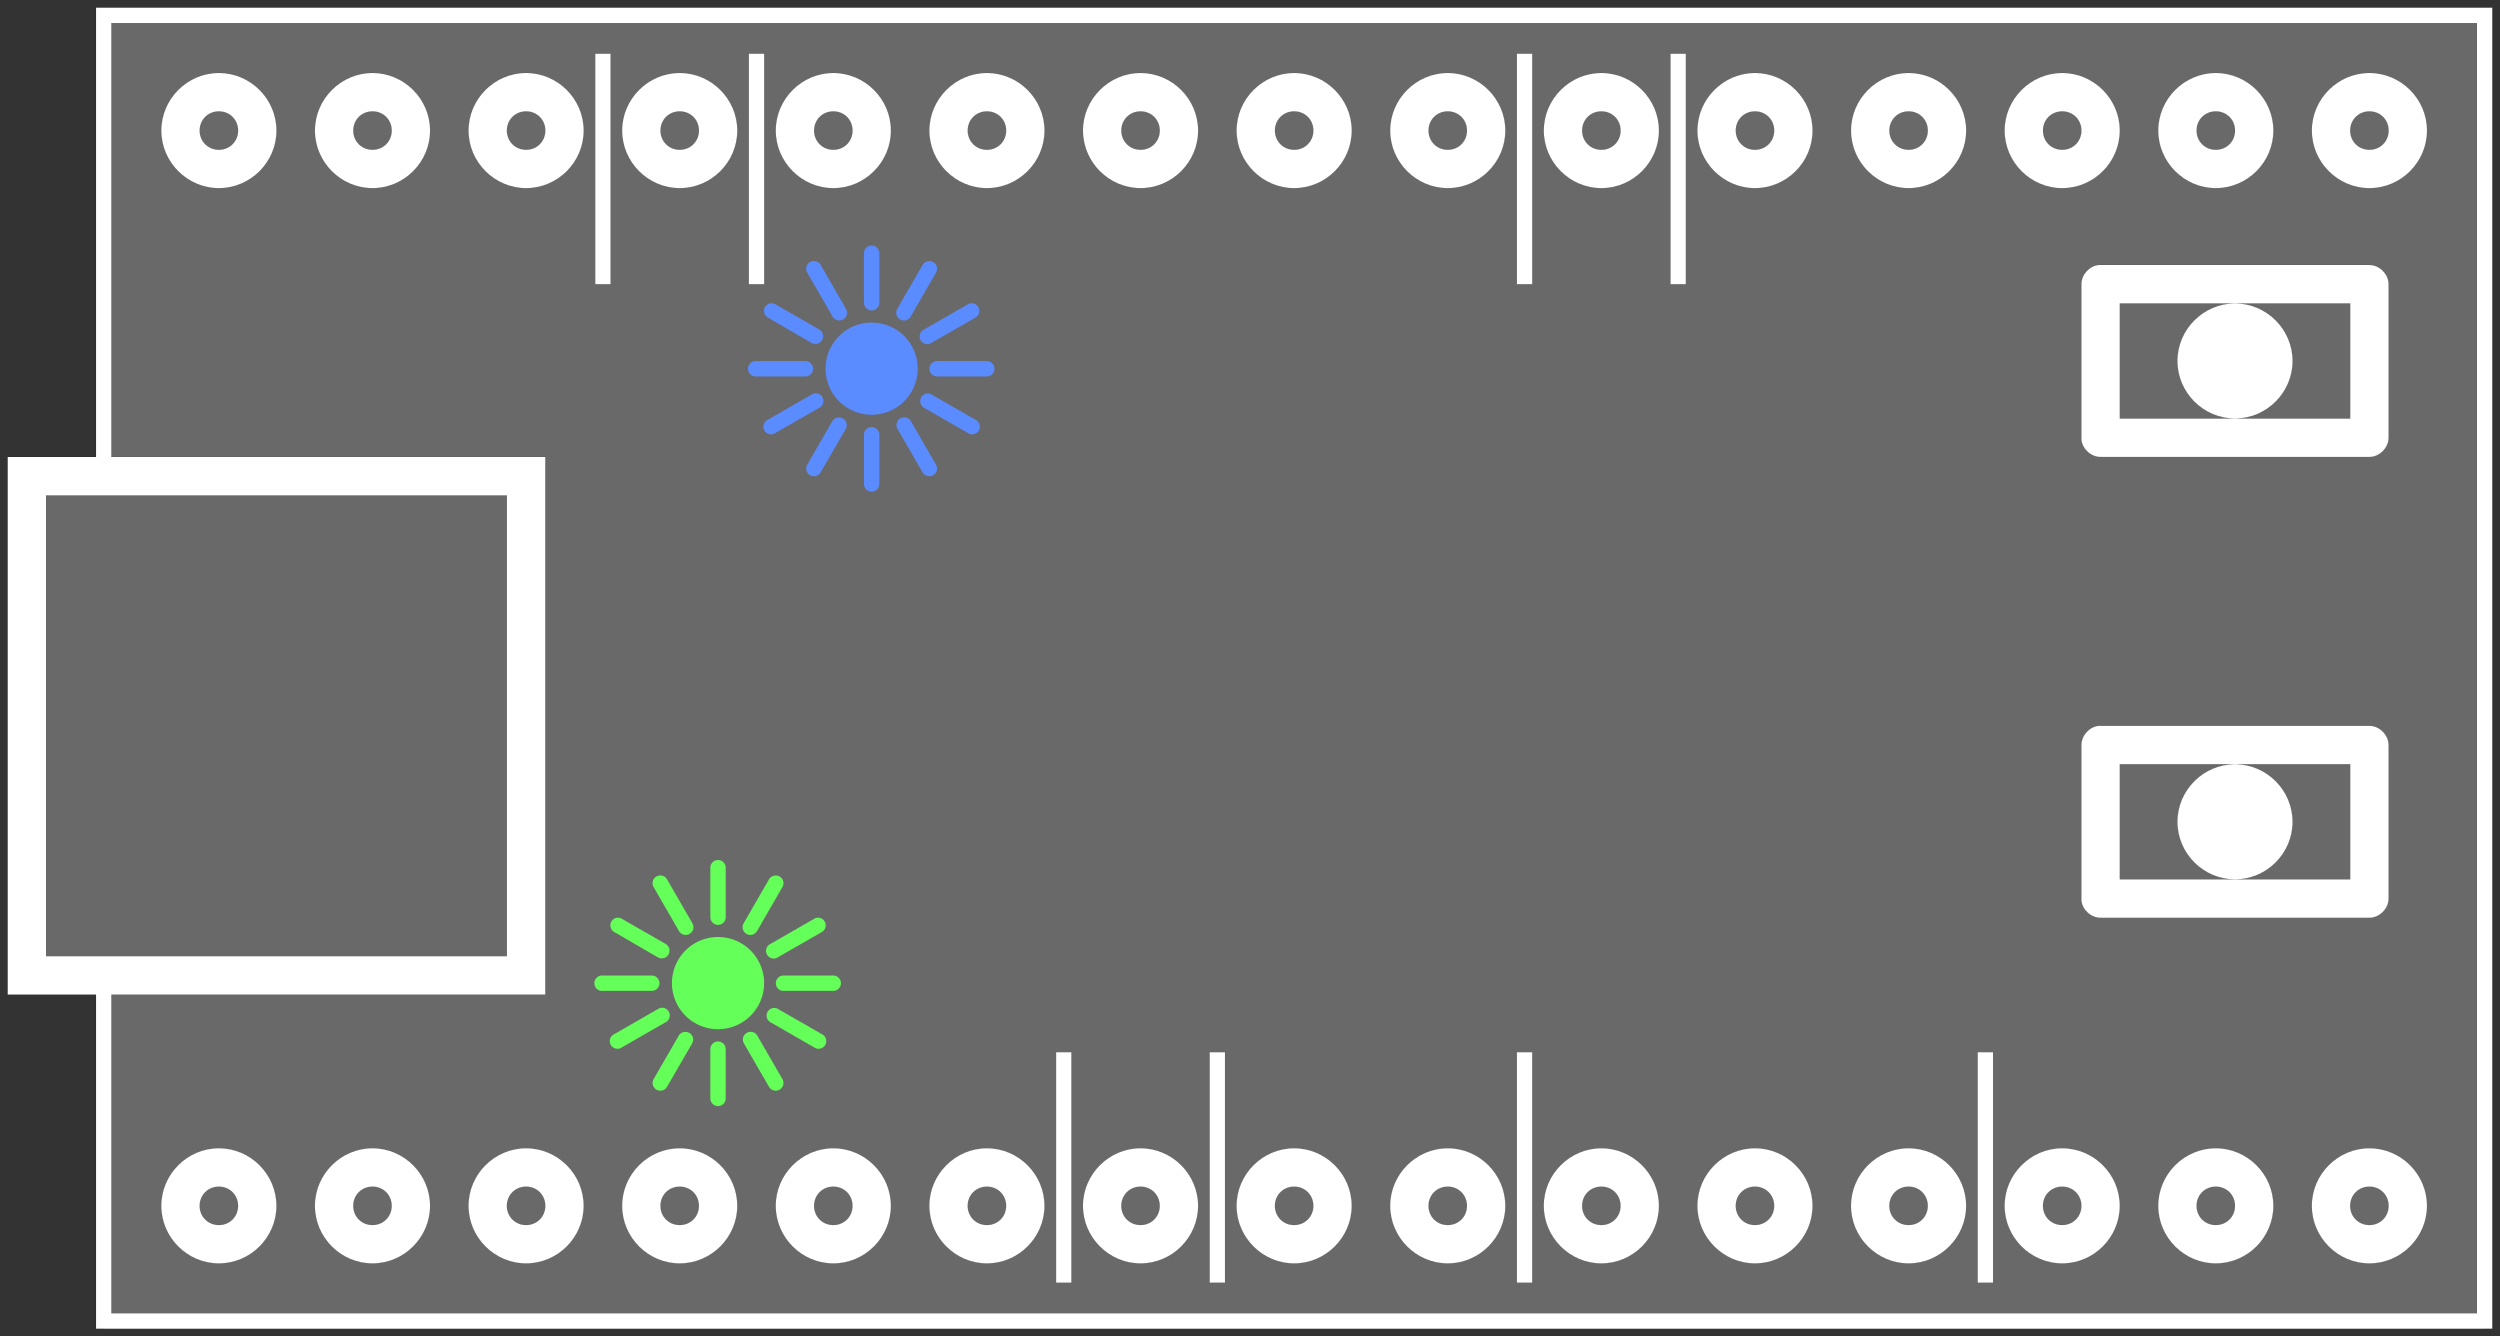 <?xml version="1.0" encoding="UTF-8" standalone="no"?>
<!-- Created with Inkscape (http://www.inkscape.org/) -->

<svg
   xmlns:dc="http://purl.org/dc/elements/1.1/"
   xmlns:cc="http://creativecommons.org/ns#"
   xmlns:rdf="http://www.w3.org/1999/02/22-rdf-syntax-ns#"
   xmlns:svg="http://www.w3.org/2000/svg"
   xmlns="http://www.w3.org/2000/svg"
   xmlns:sodipodi="http://sodipodi.sourceforge.net/DTD/sodipodi-0.dtd"
   xmlns:inkscape="http://www.inkscape.org/namespaces/inkscape"
   width="325.5"
   height="174"
   id="svg16502"
   version="1.1"
   inkscape:version="0.48.5 r10040"
   sodipodi:docname="tinymega.svg">
  <rect width="100%" height="100%" fill="#333333" stroke="none"/>
  <defs
     id="defs16504" />
  <sodipodi:namedview
     id="base"
     pagecolor="#000000"
     bordercolor="#666666"
     borderopacity="1.0"
     inkscape:pageopacity="0"
     inkscape:pageshadow="2"
     inkscape:zoom="1.979899"
     inkscape:cx="104.13289"
     inkscape:cy="89.229665"
     inkscape:document-units="px"
     inkscape:current-layer="layer1"
     showgrid="false"
     fit-margin-top="1"
     fit-margin-left="1"
     fit-margin-right="1"
     fit-margin-bottom="1"
     inkscape:window-width="1366"
     inkscape:window-height="702"
     inkscape:window-x="0"
     inkscape:window-y="27"
     inkscape:window-maximized="1" />
  <g
     inkscape:label="Layer 1"
     inkscape:groupmode="layer"
     id="layer1"
     transform="translate(-212.263,-445.362)">
    <path
       style="fill:#ffffff;fill-opacity:0.267;stroke:none"
       d="m 12.625,0.781 0,60.594 -10.594,0 0,64.656 10.594,0 0,45.969 309.625,0 0,-171.219 -309.625,0 z"
       id="rect16947"
       inkscape:connector-curvature="0"
       transform="translate(213.263,446.362)" />
    <path
       style="font-size:medium;font-style:normal;font-variant:normal;font-weight:normal;font-stretch:normal;text-indent:0;text-align:start;text-decoration:none;line-height:normal;letter-spacing:normal;word-spacing:normal;text-transform:none;direction:ltr;block-progression:tb;writing-mode:lr-tb;text-anchor:start;baseline-shift:baseline;color:#000000;fill:#ffffff;fill-opacity:1;fill-rule:nonzero;stroke:#000000;stroke-width:0.01;stroke-miterlimit:4;stroke-opacity:1;stroke-dasharray:none;marker:none;visibility:visible;display:inline;overflow:visible;enable-background:accumulate;font-family:Sans;-inkscape-font-specification:Sans"
       d="m 11.5,0 0,1 0,57.5 -9,0 -2.5,0 0,2.5 0,65 0,2.5 2.5,0 9,0 0,42.5 0,1 1,0 310,0 1,0 0,-1 0,-170 0,-1 -1,0 -310,0 z m 2,2 308,0 0,168 -308,0 0,-41.5 54,0 2.5,0 0,-2.5 0,-65 0,-2.5 -2.5,0 -54,0 z m 63,4 0,30 2,0 0,-30 z m 20,0 0,30 2,0 0,-30 z m 100,0 0,30 2,0 0,-30 z m 20,0 0,30 2,0 0,-30 z m -189,2.5 c -4.113,0 -7.5,3.387 -7.5,7.5 0,4.113 3.387,7.5 7.5,7.5 4.113,0 7.5,-3.387 7.5,-7.5 0,-4.113 -3.387,-7.5 -7.5,-7.5 z m 20,0 c -4.113,0 -7.5,3.387 -7.5,7.5 0,4.113 3.387,7.5 7.5,7.5 4.113,0 7.5,-3.387 7.5,-7.5 0,-4.113 -3.387,-7.5 -7.5,-7.5 z m 20,0 c -4.113,0 -7.5,3.387 -7.5,7.5 0,4.113 3.387,7.5 7.5,7.5 4.113,0 7.5,-3.387 7.5,-7.5 0,-4.113 -3.387,-7.5 -7.5,-7.5 z m 20,0 c -4.113,0 -7.5,3.387 -7.5,7.5 0,4.113 3.387,7.5 7.5,7.5 4.113,0 7.5,-3.387 7.5,-7.5 0,-4.113 -3.387,-7.5 -7.5,-7.5 z m 20,0 c -4.113,0 -7.5,3.387 -7.5,7.5 0,4.113 3.387,7.5 7.5,7.5 4.113,0 7.5,-3.387 7.5,-7.5 0,-4.113 -3.387,-7.5 -7.5,-7.5 z m 20,0 c -4.113,0 -7.5,3.387 -7.5,7.5 0,4.113 3.387,7.5 7.5,7.5 4.113,0 7.5,-3.387 7.5,-7.5 0,-4.113 -3.387,-7.5 -7.5,-7.5 z m 20,0 c -4.113,0 -7.5,3.387 -7.5,7.5 0,4.113 3.387,7.5 7.5,7.5 4.113,0 7.5,-3.387 7.5,-7.5 0,-4.113 -3.387,-7.5 -7.5,-7.5 z m 20,0 c -4.113,0 -7.5,3.387 -7.5,7.5 0,4.113 3.387,7.5 7.5,7.5 4.113,0 7.5,-3.387 7.5,-7.5 0,-4.113 -3.387,-7.5 -7.5,-7.5 z m 20,0 c -4.113,0 -7.5,3.387 -7.5,7.5 0,4.113 3.387,7.5 7.5,7.5 4.113,0 7.5,-3.387 7.5,-7.5 0,-4.113 -3.387,-7.5 -7.5,-7.5 z m 20,0 c -4.113,0 -7.5,3.387 -7.5,7.5 0,4.113 3.387,7.5 7.5,7.5 4.113,0 7.5,-3.387 7.5,-7.5 0,-4.113 -3.387,-7.5 -7.5,-7.5 z m 20,0 c -4.113,0 -7.5,3.387 -7.5,7.5 0,4.113 3.387,7.5 7.5,7.5 4.113,0 7.5,-3.387 7.5,-7.5 0,-4.113 -3.387,-7.5 -7.5,-7.5 z m 20,0 c -4.113,0 -7.5,3.387 -7.5,7.5 0,4.113 3.387,7.5 7.5,7.5 4.113,0 7.5,-3.387 7.5,-7.5 0,-4.113 -3.387,-7.5 -7.5,-7.5 z m 20,0 c -4.113,0 -7.5,3.387 -7.5,7.5 0,4.113 3.387,7.5 7.5,7.5 4.113,0 7.5,-3.387 7.5,-7.5 0,-4.113 -3.387,-7.5 -7.5,-7.5 z m 20,0 c -4.113,0 -7.5,3.387 -7.5,7.5 0,4.113 3.387,7.5 7.5,7.5 4.113,0 7.5,-3.387 7.5,-7.5 0,-4.113 -3.387,-7.5 -7.5,-7.5 z m 20,0 c -4.113,0 -7.5,3.387 -7.5,7.5 0,4.113 3.387,7.5 7.5,7.5 4.113,0 7.5,-3.387 7.5,-7.5 0,-4.113 -3.387,-7.5 -7.5,-7.5 z m -280,5 c 1.41,0 2.5,1.09 2.5,2.5 0,1.41 -1.09,2.5 -2.5,2.5 -1.41,0 -2.5,-1.09 -2.5,-2.5 0,-1.41 1.09,-2.5 2.5,-2.5 z m 20,0 c 1.41,0 2.5,1.09 2.5,2.5 0,1.41 -1.09,2.5 -2.5,2.5 -1.41,0 -2.5,-1.09 -2.5,-2.5 0,-1.41 1.09,-2.5 2.5,-2.5 z m 20,0 c 1.41,0 2.5,1.09 2.5,2.5 0,1.41 -1.09,2.5 -2.5,2.5 -1.41,0 -2.5,-1.09 -2.5,-2.5 0,-1.41 1.09,-2.5 2.5,-2.5 z m 20,0 c 1.41,0 2.5,1.09 2.5,2.5 0,1.41 -1.09,2.5 -2.5,2.5 -1.41,0 -2.5,-1.09 -2.5,-2.5 0,-1.41 1.09,-2.5 2.5,-2.5 z m 20,0 c 1.41,0 2.5,1.09 2.5,2.5 0,1.41 -1.09,2.5 -2.5,2.5 -1.41,0 -2.5,-1.09 -2.5,-2.5 0,-1.41 1.09,-2.5 2.5,-2.5 z m 20,0 c 1.41,0 2.5,1.09 2.5,2.5 0,1.41 -1.09,2.5 -2.5,2.5 -1.41,0 -2.5,-1.09 -2.5,-2.5 0,-1.41 1.09,-2.5 2.5,-2.5 z m 20,0 c 1.41,0 2.5,1.09 2.5,2.5 0,1.41 -1.09,2.5 -2.5,2.5 -1.41,0 -2.5,-1.09 -2.5,-2.5 0,-1.41 1.09,-2.5 2.5,-2.5 z m 20,0 c 1.41,0 2.5,1.09 2.5,2.5 0,1.41 -1.09,2.5 -2.5,2.5 -1.41,0 -2.5,-1.09 -2.5,-2.5 0,-1.41 1.09,-2.5 2.5,-2.5 z m 20,0 c 1.41,0 2.5,1.09 2.5,2.5 0,1.41 -1.09,2.5 -2.5,2.5 -1.41,0 -2.5,-1.09 -2.5,-2.5 0,-1.41 1.09,-2.5 2.5,-2.5 z m 20,0 c 1.41,0 2.5,1.09 2.5,2.5 0,1.41 -1.09,2.5 -2.5,2.5 -1.41,0 -2.5,-1.09 -2.5,-2.5 0,-1.41 1.09,-2.5 2.5,-2.5 z m 20,0 c 1.41,0 2.5,1.09 2.5,2.5 0,1.41 -1.09,2.5 -2.5,2.5 -1.41,0 -2.5,-1.09 -2.5,-2.5 0,-1.41 1.09,-2.5 2.5,-2.5 z m 20,0 c 1.41,0 2.5,1.09 2.5,2.5 0,1.41 -1.09,2.5 -2.5,2.5 -1.41,0 -2.5,-1.09 -2.5,-2.5 0,-1.41 1.09,-2.5 2.5,-2.5 z m 20,0 c 1.41,0 2.5,1.09 2.5,2.5 0,1.41 -1.09,2.5 -2.5,2.5 -1.41,0 -2.5,-1.09 -2.5,-2.5 0,-1.41 1.09,-2.5 2.5,-2.5 z m 20,0 c 1.41,0 2.5,1.09 2.5,2.5 0,1.41 -1.09,2.5 -2.5,2.5 -1.41,0 -2.5,-1.09 -2.5,-2.5 0,-1.41 1.09,-2.5 2.5,-2.5 z m 20,0 c 1.41,0 2.5,1.09 2.5,2.5 0,1.41 -1.09,2.5 -2.5,2.5 -1.41,0 -2.5,-1.09 -2.5,-2.5 0,-1.41 1.09,-2.5 2.5,-2.5 z m -35.25,20 c -1.224,0.123 -2.256,1.27 -2.25,2.5 l 0,20 c -0.004,0.083 -0.004,0.167 0,0.25 0.123,1.224 1.27,2.256 2.5,2.25 l 35,0 c 1.309,-1.31e-4 2.5,-1.191 2.5,-2.5 l 0,-20 c -1.3e-4,-1.309 -1.191,-2.5 -2.5,-2.5 l -35,0 c -0.083,-0.004 -0.167,-0.004 -0.25,0 z m 2.75,5 15,0 15,0 0,15 -15,0 -15,0 z m 15,15 c 4.113,0 7.5,-3.387 7.5,-7.5 0,-4.113 -3.387,-7.5 -7.5,-7.5 -4.113,0 -7.5,3.387 -7.5,7.5 0,4.113 3.387,7.5 7.5,7.5 z m -285,10 60,0 0,60 -60,0 z m 267.25,30 c -1.224,0.123 -2.256,1.27 -2.25,2.5 l 0,20 c -0.004,0.083 -0.004,0.167 0,0.25 0.123,1.224 1.27,2.256 2.5,2.25 l 35,0 c 1.309,-1.3e-4 2.5,-1.191 2.5,-2.5 l 0,-20 c -1.3e-4,-1.309 -1.191,-2.5 -2.5,-2.5 l -35,0 c -0.083,-0.004 -0.167,-0.004 -0.25,0 z m 2.75,5 15,0 15,0 0,15 -15,0 -15,0 z m 15,15 c 4.113,0 7.5,-3.387 7.5,-7.5 0,-4.113 -3.387,-7.5 -7.5,-7.5 -4.113,0 -7.5,3.387 -7.5,7.5 0,4.113 3.387,7.5 7.5,7.5 z m -153.5,22.5 0,30 2,0 0,-30 z m 20,0 0,30 2,0 0,-30 z m 40,0 0,30 2,0 0,-30 z m 60,0 0,30 2,0 0,-30 z m -229,12.5 c -4.113,0 -7.5,3.387 -7.5,7.5 0,4.113 3.387,7.5 7.5,7.5 4.113,0 7.5,-3.387 7.5,-7.5 0,-4.113 -3.387,-7.5 -7.5,-7.5 z m 20,0 c -4.113,0 -7.5,3.387 -7.5,7.5 0,4.113 3.387,7.5 7.5,7.5 4.113,0 7.5,-3.387 7.5,-7.5 0,-4.113 -3.387,-7.5 -7.5,-7.5 z m 20,0 c -4.113,0 -7.5,3.387 -7.5,7.5 0,4.113 3.387,7.5 7.5,7.5 4.113,0 7.5,-3.387 7.5,-7.5 0,-4.113 -3.387,-7.5 -7.5,-7.5 z m 20,0 c -4.113,0 -7.5,3.387 -7.5,7.5 0,4.113 3.387,7.5 7.5,7.5 4.113,0 7.5,-3.387 7.5,-7.5 0,-4.113 -3.387,-7.5 -7.5,-7.5 z m 20,0 c -4.113,0 -7.5,3.387 -7.5,7.5 0,4.113 3.387,7.5 7.5,7.5 4.113,0 7.5,-3.387 7.5,-7.5 0,-4.113 -3.387,-7.5 -7.5,-7.5 z m 20,0 c -4.113,0 -7.5,3.387 -7.5,7.5 0,4.113 3.387,7.5 7.5,7.5 4.113,0 7.5,-3.387 7.5,-7.5 0,-4.113 -3.387,-7.5 -7.5,-7.5 z m 20,0 c -4.113,0 -7.5,3.387 -7.5,7.5 0,4.113 3.387,7.5 7.5,7.5 4.113,0 7.5,-3.387 7.5,-7.5 0,-4.113 -3.387,-7.5 -7.5,-7.5 z m 20,0 c -4.113,0 -7.5,3.387 -7.5,7.5 0,4.113 3.387,7.5 7.5,7.5 4.113,0 7.5,-3.387 7.5,-7.5 0,-4.113 -3.387,-7.5 -7.5,-7.5 z m 20,0 c -4.113,0 -7.5,3.387 -7.5,7.5 0,4.113 3.387,7.5 7.5,7.5 4.113,0 7.5,-3.387 7.5,-7.5 0,-4.113 -3.387,-7.5 -7.5,-7.5 z m 20,0 c -4.113,0 -7.5,3.387 -7.5,7.5 0,4.113 3.387,7.5 7.5,7.5 4.113,0 7.5,-3.387 7.5,-7.5 0,-4.113 -3.387,-7.5 -7.5,-7.5 z m 20,0 c -4.113,0 -7.5,3.387 -7.5,7.5 0,4.113 3.387,7.5 7.5,7.5 4.113,0 7.5,-3.387 7.5,-7.5 0,-4.113 -3.387,-7.5 -7.5,-7.5 z m 20,0 c -4.113,0 -7.5,3.387 -7.5,7.5 0,4.113 3.387,7.5 7.5,7.5 4.113,0 7.5,-3.387 7.5,-7.5 0,-4.113 -3.387,-7.5 -7.5,-7.5 z m 20,0 c -4.113,0 -7.5,3.387 -7.5,7.5 0,4.113 3.387,7.5 7.5,7.5 4.113,0 7.5,-3.387 7.5,-7.5 0,-4.113 -3.387,-7.5 -7.5,-7.5 z m 20,0 c -4.113,0 -7.5,3.387 -7.5,7.5 0,4.113 3.387,7.5 7.5,7.5 4.113,0 7.5,-3.387 7.5,-7.5 0,-4.113 -3.387,-7.5 -7.5,-7.5 z m 20,0 c -4.113,0 -7.5,3.387 -7.5,7.5 0,4.113 3.387,7.5 7.5,7.5 4.113,0 7.5,-3.387 7.5,-7.5 0,-4.113 -3.387,-7.5 -7.5,-7.5 z m -280,5 c 1.41,0 2.5,1.09 2.5,2.5 0,1.41 -1.09,2.5 -2.5,2.5 -1.41,0 -2.5,-1.09 -2.5,-2.5 0,-1.41 1.09,-2.5 2.5,-2.5 z m 20,0 c 1.41,0 2.5,1.09 2.5,2.5 0,1.41 -1.09,2.5 -2.5,2.5 -1.41,0 -2.5,-1.09 -2.5,-2.5 0,-1.41 1.09,-2.5 2.5,-2.5 z m 20,0 c 1.41,0 2.5,1.09 2.5,2.5 0,1.41 -1.09,2.5 -2.5,2.5 -1.41,0 -2.5,-1.09 -2.5,-2.5 0,-1.41 1.09,-2.5 2.5,-2.5 z m 20,0 c 1.41,0 2.5,1.09 2.5,2.5 0,1.41 -1.09,2.5 -2.5,2.5 -1.41,0 -2.5,-1.09 -2.5,-2.5 0,-1.41 1.09,-2.5 2.5,-2.5 z m 20,0 c 1.41,0 2.5,1.09 2.5,2.5 0,1.41 -1.09,2.5 -2.5,2.5 -1.41,0 -2.5,-1.09 -2.5,-2.5 0,-1.41 1.09,-2.5 2.5,-2.5 z m 20,0 c 1.41,0 2.5,1.09 2.5,2.5 0,1.41 -1.09,2.5 -2.5,2.5 -1.41,0 -2.5,-1.09 -2.5,-2.5 0,-1.41 1.09,-2.5 2.5,-2.5 z m 20,0 c 1.41,0 2.5,1.09 2.5,2.5 0,1.41 -1.09,2.5 -2.5,2.5 -1.41,0 -2.5,-1.09 -2.5,-2.5 0,-1.41 1.09,-2.5 2.5,-2.5 z m 20,0 c 1.41,0 2.5,1.09 2.5,2.5 0,1.41 -1.09,2.5 -2.5,2.5 -1.41,0 -2.5,-1.09 -2.5,-2.5 0,-1.41 1.09,-2.5 2.5,-2.5 z m 20,0 c 1.41,0 2.5,1.09 2.5,2.5 0,1.41 -1.09,2.5 -2.5,2.5 -1.41,0 -2.5,-1.09 -2.5,-2.5 0,-1.41 1.09,-2.5 2.5,-2.5 z m 20,0 c 1.41,0 2.5,1.09 2.5,2.5 0,1.41 -1.09,2.5 -2.5,2.5 -1.41,0 -2.5,-1.09 -2.5,-2.5 0,-1.41 1.09,-2.5 2.5,-2.5 z m 20,0 c 1.41,0 2.5,1.09 2.5,2.5 0,1.41 -1.09,2.5 -2.5,2.5 -1.41,0 -2.5,-1.09 -2.5,-2.5 0,-1.41 1.09,-2.5 2.5,-2.5 z m 20,0 c 1.41,0 2.5,1.09 2.5,2.5 0,1.41 -1.09,2.5 -2.5,2.5 -1.41,0 -2.5,-1.09 -2.5,-2.5 0,-1.41 1.09,-2.5 2.5,-2.5 z m 20,0 c 1.41,0 2.5,1.09 2.5,2.5 0,1.41 -1.09,2.5 -2.5,2.5 -1.41,0 -2.5,-1.09 -2.5,-2.5 0,-1.41 1.09,-2.5 2.5,-2.5 z m 20,0 c 1.41,0 2.5,1.09 2.5,2.5 0,1.41 -1.09,2.5 -2.5,2.5 -1.41,0 -2.5,-1.09 -2.5,-2.5 0,-1.41 1.09,-2.5 2.5,-2.5 z m 20,0 c 1.41,0 2.5,1.09 2.5,2.5 0,1.41 -1.09,2.5 -2.5,2.5 -1.41,0 -2.5,-1.09 -2.5,-2.5 0,-1.41 1.09,-2.5 2.5,-2.5 z"
       transform="translate(213.263,446.362)"
       id="rect3899"
       inkscape:connector-curvature="0"
       sodipodi:nodetypes="ccccccccccccccccccccccccccccccccccccccccccccccccccccccssssssssssssssssssssssssssssssssssssssssssssssssssssssssssssssssssssssssssssssssssssssssssssssssssssssssssssssssssssssssssssssssssssssssssssssssssssssccccccccccccccccccssssscccccccccccccccccccccccsssssccccccccccccccccccccssssssssssssssssssssssssssssssssssssssssssssssssssssssssssssssssssssssssssssssssssssssssssssssssssssssssssssssssssssssssssssssssssssssssssssssssssssss" />
    <path
       sodipodi:type="arc"
       style="fill:#65ff5a;fill-opacity:1;stroke:none"
       id="path3951"
       sodipodi:cx="285"
       sodipodi:cy="357.36218"
       sodipodi:rx="5"
       sodipodi:ry="5"
       d="m 290,357.362 a 5,5 0 1 1 -10,0 5,5 0 1 1 10,0 z"
       transform="matrix(0,-1.2,1.2,0,-123.085,915.362)" />
    <g
       id="green_halo">
      <path
         inkscape:connector-curvature="0"
         id="path3955"
         d="m 305.625,557.344 a 1,1 0 0 0 -0.875,1.031 l 0,6.406 a 1,1 0 1 0 2,0 l 0,-6.406 a 1,1 0 0 0 -1.125,-1.031 z"
         style="font-size:medium;font-style:normal;font-variant:normal;font-weight:normal;font-stretch:normal;text-indent:0;text-align:start;text-decoration:none;line-height:normal;letter-spacing:normal;word-spacing:normal;text-transform:none;direction:ltr;block-progression:tb;writing-mode:lr-tb;text-anchor:start;baseline-shift:baseline;color:#000000;fill:#65ff5a;fill-opacity:1;stroke:none;stroke-width:2;marker:none;visibility:visible;display:inline;overflow:visible;enable-background:accumulate;font-family:Sans;-inkscape-font-specification:Sans" />
      <path
         inkscape:connector-curvature="0"
         id="path3959"
         d="m 313.062,559.375 a 1,1 0 0 0 -0.688,0.5 l -3.281,5.688 a 1.008,1.008 0 1 0 1.75,1 l 3.281,-5.688 a 1,1 0 0 0 -1.062,-1.5 z"
         style="font-size:medium;font-style:normal;font-variant:normal;font-weight:normal;font-stretch:normal;text-indent:0;text-align:start;text-decoration:none;line-height:normal;letter-spacing:normal;word-spacing:normal;text-transform:none;direction:ltr;block-progression:tb;writing-mode:lr-tb;text-anchor:start;baseline-shift:baseline;color:#000000;fill:#65ff5a;fill-opacity:1;stroke:none;stroke-width:2;marker:none;visibility:visible;display:inline;overflow:visible;enable-background:accumulate;font-family:Sans;-inkscape-font-specification:Sans" />
      <path
         inkscape:connector-curvature="0"
         id="path3961"
         d="M 318.688,564.844 A 1,1 0 0 0 318.25,565 l -5.656,3.25 a 1,1 0 1 0 1,1.719 l 5.656,-3.25 a 1,1 0 0 0 -0.562,-1.875 z"
         style="font-size:medium;font-style:normal;font-variant:normal;font-weight:normal;font-stretch:normal;text-indent:0;text-align:start;text-decoration:none;line-height:normal;letter-spacing:normal;word-spacing:normal;text-transform:none;direction:ltr;block-progression:tb;writing-mode:lr-tb;text-anchor:start;baseline-shift:baseline;color:#000000;fill:#65ff5a;fill-opacity:1;stroke:none;stroke-width:2;marker:none;visibility:visible;display:inline;overflow:visible;enable-background:accumulate;font-family:Sans;-inkscape-font-specification:Sans" />
      <path
         inkscape:connector-curvature="0"
         id="path3963"
         d="m 314.188,572.375 a 1.004,1.004 0 1 0 0.188,2 l 6.375,0 a 1,1 0 1 0 0,-2 l -6.375,0 a 1,1 0 0 0 -0.188,0 z"
         style="font-size:medium;font-style:normal;font-variant:normal;font-weight:normal;font-stretch:normal;text-indent:0;text-align:start;text-decoration:none;line-height:normal;letter-spacing:normal;word-spacing:normal;text-transform:none;direction:ltr;block-progression:tb;writing-mode:lr-tb;text-anchor:start;baseline-shift:baseline;color:#000000;fill:#65ff5a;fill-opacity:1;stroke:none;stroke-width:2;marker:none;visibility:visible;display:inline;overflow:visible;enable-background:accumulate;font-family:Sans;-inkscape-font-specification:Sans" />
      <path
         inkscape:connector-curvature="0"
         id="path3965"
         d="m 313.031,576.594 a 1,1 0 0 0 -0.438,1.875 l 5.656,3.25 a 1,1 0 1 0 1,-1.719 l -5.656,-3.25 a 1,1 0 0 0 -0.562,-0.156 z"
         style="font-size:medium;font-style:normal;font-variant:normal;font-weight:normal;font-stretch:normal;text-indent:0;text-align:start;text-decoration:none;line-height:normal;letter-spacing:normal;word-spacing:normal;text-transform:none;direction:ltr;block-progression:tb;writing-mode:lr-tb;text-anchor:start;baseline-shift:baseline;color:#000000;fill:#65ff5a;fill-opacity:1;stroke:none;stroke-width:2;marker:none;visibility:visible;display:inline;overflow:visible;enable-background:accumulate;font-family:Sans;-inkscape-font-specification:Sans" />
      <path
         inkscape:connector-curvature="0"
         id="path3967"
         d="m 309.844,579.719 a 1,1 0 0 0 -0.719,1.5 l 3.25,5.625 a 1.008,1.008 0 1 0 1.75,-1 l -3.25,-5.625 a 1,1 0 0 0 -1.031,-0.5 z"
         style="font-size:medium;font-style:normal;font-variant:normal;font-weight:normal;font-stretch:normal;text-indent:0;text-align:start;text-decoration:none;line-height:normal;letter-spacing:normal;word-spacing:normal;text-transform:none;direction:ltr;block-progression:tb;writing-mode:lr-tb;text-anchor:start;baseline-shift:baseline;color:#000000;fill:#65ff5a;fill-opacity:1;stroke:none;stroke-width:2;marker:none;visibility:visible;display:inline;overflow:visible;enable-background:accumulate;font-family:Sans;-inkscape-font-specification:Sans" />
      <path
         inkscape:connector-curvature="0"
         id="path3969"
         d="M 305.625,580.969 A 1,1 0 0 0 304.75,582 l 0,6.375 a 1,1 0 1 0 2,0 l 0,-6.375 a 1,1 0 0 0 -1.125,-1.031 z"
         style="font-size:medium;font-style:normal;font-variant:normal;font-weight:normal;font-stretch:normal;text-indent:0;text-align:start;text-decoration:none;line-height:normal;letter-spacing:normal;word-spacing:normal;text-transform:none;direction:ltr;block-progression:tb;writing-mode:lr-tb;text-anchor:start;baseline-shift:baseline;color:#000000;fill:#65ff5a;fill-opacity:1;stroke:none;stroke-width:2;marker:none;visibility:visible;display:inline;overflow:visible;enable-background:accumulate;font-family:Sans;-inkscape-font-specification:Sans" />
      <path
         inkscape:connector-curvature="0"
         id="path3971"
         d="m 301.406,579.719 a 1,1 0 0 0 -0.781,0.5 l -3.25,5.625 a 1.008,1.008 0 1 0 1.75,1 l 3.25,-5.625 a 1,1 0 0 0 -0.969,-1.5 z"
         style="font-size:medium;font-style:normal;font-variant:normal;font-weight:normal;font-stretch:normal;text-indent:0;text-align:start;text-decoration:none;line-height:normal;letter-spacing:normal;word-spacing:normal;text-transform:none;direction:ltr;block-progression:tb;writing-mode:lr-tb;text-anchor:start;baseline-shift:baseline;color:#000000;fill:#65ff5a;fill-opacity:1;stroke:none;stroke-width:2;marker:none;visibility:visible;display:inline;overflow:visible;enable-background:accumulate;font-family:Sans;-inkscape-font-specification:Sans" />
      <path
         inkscape:connector-curvature="0"
         id="path3973"
         d="M 298.25,576.594 A 1,1 0 0 0 297.906,576.75 L 292.25,580 a 1,1 0 1 0 1,1.719 l 5.656,-3.25 a 1,1 0 0 0 -0.656,-1.875 z"
         style="font-size:medium;font-style:normal;font-variant:normal;font-weight:normal;font-stretch:normal;text-indent:0;text-align:start;text-decoration:none;line-height:normal;letter-spacing:normal;word-spacing:normal;text-transform:none;direction:ltr;block-progression:tb;writing-mode:lr-tb;text-anchor:start;baseline-shift:baseline;color:#000000;fill:#65ff5a;fill-opacity:1;stroke:none;stroke-width:2;marker:none;visibility:visible;display:inline;overflow:visible;enable-background:accumulate;font-family:Sans;-inkscape-font-specification:Sans" />
      <path
         inkscape:connector-curvature="0"
         id="path3975"
         d="m 290.562,572.375 a 1.004,1.004 0 1 0 0.188,2 l 6.375,0 a 1,1 0 1 0 0,-2 l -6.375,0 a 1,1 0 0 0 -0.188,0 z"
         style="font-size:medium;font-style:normal;font-variant:normal;font-weight:normal;font-stretch:normal;text-indent:0;text-align:start;text-decoration:none;line-height:normal;letter-spacing:normal;word-spacing:normal;text-transform:none;direction:ltr;block-progression:tb;writing-mode:lr-tb;text-anchor:start;baseline-shift:baseline;color:#000000;fill:#65ff5a;fill-opacity:1;stroke:none;stroke-width:2;marker:none;visibility:visible;display:inline;overflow:visible;enable-background:accumulate;font-family:Sans;-inkscape-font-specification:Sans" />
      <path
         inkscape:connector-curvature="0"
         id="path3977"
         d="m 292.688,564.844 a 1,1 0 0 0 -0.438,1.875 L 297.906,570 a 1.008,1.008 0 1 0 1,-1.75 L 293.25,565 a 1,1 0 0 0 -0.562,-0.156 z"
         style="font-size:medium;font-style:normal;font-variant:normal;font-weight:normal;font-stretch:normal;text-indent:0;text-align:start;text-decoration:none;line-height:normal;letter-spacing:normal;word-spacing:normal;text-transform:none;direction:ltr;block-progression:tb;writing-mode:lr-tb;text-anchor:start;baseline-shift:baseline;color:#000000;fill:#65ff5a;fill-opacity:1;stroke:none;stroke-width:2;marker:none;visibility:visible;display:inline;overflow:visible;enable-background:accumulate;font-family:Sans;-inkscape-font-specification:Sans" />
      <path
         inkscape:connector-curvature="0"
         id="path3979"
         d="m 298,559.375 a 1,1 0 0 0 -0.625,1.5 l 3.281,5.688 a 1.008,1.008 0 1 0 1.75,-1 L 299.125,559.875 a 1,1 0 0 0 -1.125,-0.5 z"
         style="font-size:medium;font-style:normal;font-variant:normal;font-weight:normal;font-stretch:normal;text-indent:0;text-align:start;text-decoration:none;line-height:normal;letter-spacing:normal;word-spacing:normal;text-transform:none;direction:ltr;block-progression:tb;writing-mode:lr-tb;text-anchor:start;baseline-shift:baseline;color:#000000;fill:#65ff5a;fill-opacity:1;stroke:none;stroke-width:2;marker:none;visibility:visible;display:inline;overflow:visible;enable-background:accumulate;font-family:Sans;-inkscape-font-specification:Sans" />
    </g>
    <path
       transform="matrix(0,-1.2,1.2,0,-103.085,835.362)"
       d="m 290,357.362 a 5,5 0 1 1 -10,0 5,5 0 1 1 10,0 z"
       sodipodi:ry="5"
       sodipodi:rx="5"
       sodipodi:cy="357.36218"
       sodipodi:cx="285"
       id="path3921-5"
       style="fill:#5a8bff;fill-opacity:1;stroke:none"
       sodipodi:type="arc" />
    <g
       id="blue_halo">
      <path
         inkscape:connector-curvature="0"
         id="path4039"
         d="m 325.625,477.344 a 1,1 0 0 0 -0.875,1.031 l 0,6.406 a 1,1 0 1 0 2,0 l 0,-6.406 a 1,1 0 0 0 -1.125,-1.031 z"
         style="font-size:medium;font-style:normal;font-variant:normal;font-weight:normal;font-stretch:normal;text-indent:0;text-align:start;text-decoration:none;line-height:normal;letter-spacing:normal;word-spacing:normal;text-transform:none;direction:ltr;block-progression:tb;writing-mode:lr-tb;text-anchor:start;baseline-shift:baseline;color:#000000;fill:#5a8bff;fill-opacity:1;stroke:none;stroke-width:0.01;marker:none;visibility:visible;display:inline;overflow:visible;enable-background:accumulate;font-family:Sans;-inkscape-font-specification:Sans" />
      <path
         inkscape:connector-curvature="0"
         id="path4041"
         d="m 333.062,479.375 a 1,1 0 0 0 -0.688,0.5 l -3.281,5.688 a 1.008,1.008 0 1 0 1.75,1 l 3.281,-5.688 a 1,1 0 0 0 -1.062,-1.5 z"
         style="font-size:medium;font-style:normal;font-variant:normal;font-weight:normal;font-stretch:normal;text-indent:0;text-align:start;text-decoration:none;line-height:normal;letter-spacing:normal;word-spacing:normal;text-transform:none;direction:ltr;block-progression:tb;writing-mode:lr-tb;text-anchor:start;baseline-shift:baseline;color:#000000;fill:#5a8bff;fill-opacity:1;stroke:none;stroke-width:0.01;marker:none;visibility:visible;display:inline;overflow:visible;enable-background:accumulate;font-family:Sans;-inkscape-font-specification:Sans" />
      <path
         inkscape:connector-curvature="0"
         id="path4043"
         d="M 338.688,484.844 A 1,1 0 0 0 338.25,485 l -5.656,3.25 a 1,1 0 1 0 1,1.719 l 5.656,-3.25 a 1,1 0 0 0 -0.562,-1.875 z"
         style="font-size:medium;font-style:normal;font-variant:normal;font-weight:normal;font-stretch:normal;text-indent:0;text-align:start;text-decoration:none;line-height:normal;letter-spacing:normal;word-spacing:normal;text-transform:none;direction:ltr;block-progression:tb;writing-mode:lr-tb;text-anchor:start;baseline-shift:baseline;color:#000000;fill:#5a8bff;fill-opacity:1;stroke:none;stroke-width:0.01;marker:none;visibility:visible;display:inline;overflow:visible;enable-background:accumulate;font-family:Sans;-inkscape-font-specification:Sans" />
      <path
         inkscape:connector-curvature="0"
         id="path4045"
         d="m 334.188,492.375 a 1.004,1.004 0 1 0 0.188,2 l 6.375,0 a 1,1 0 1 0 0,-2 l -6.375,0 a 1,1 0 0 0 -0.188,0 z"
         style="font-size:medium;font-style:normal;font-variant:normal;font-weight:normal;font-stretch:normal;text-indent:0;text-align:start;text-decoration:none;line-height:normal;letter-spacing:normal;word-spacing:normal;text-transform:none;direction:ltr;block-progression:tb;writing-mode:lr-tb;text-anchor:start;baseline-shift:baseline;color:#000000;fill:#5a8bff;fill-opacity:1;stroke:none;stroke-width:0.01;marker:none;visibility:visible;display:inline;overflow:visible;enable-background:accumulate;font-family:Sans;-inkscape-font-specification:Sans" />
      <path
         inkscape:connector-curvature="0"
         id="path4047"
         d="m 333.031,496.594 a 1,1 0 0 0 -0.438,1.875 l 5.656,3.25 a 1,1 0 1 0 1,-1.719 l -5.656,-3.25 a 1,1 0 0 0 -0.562,-0.156 z"
         style="font-size:medium;font-style:normal;font-variant:normal;font-weight:normal;font-stretch:normal;text-indent:0;text-align:start;text-decoration:none;line-height:normal;letter-spacing:normal;word-spacing:normal;text-transform:none;direction:ltr;block-progression:tb;writing-mode:lr-tb;text-anchor:start;baseline-shift:baseline;color:#000000;fill:#5a8bff;fill-opacity:1;stroke:none;stroke-width:0.01;marker:none;visibility:visible;display:inline;overflow:visible;enable-background:accumulate;font-family:Sans;-inkscape-font-specification:Sans" />
      <path
         inkscape:connector-curvature="0"
         id="path4049"
         d="m 329.844,499.719 a 1,1 0 0 0 -0.719,1.5 l 3.25,5.625 a 1.008,1.008 0 1 0 1.75,-1 l -3.25,-5.625 a 1,1 0 0 0 -1.031,-0.5 z"
         style="font-size:medium;font-style:normal;font-variant:normal;font-weight:normal;font-stretch:normal;text-indent:0;text-align:start;text-decoration:none;line-height:normal;letter-spacing:normal;word-spacing:normal;text-transform:none;direction:ltr;block-progression:tb;writing-mode:lr-tb;text-anchor:start;baseline-shift:baseline;color:#000000;fill:#5a8bff;fill-opacity:1;stroke:none;stroke-width:0.01;marker:none;visibility:visible;display:inline;overflow:visible;enable-background:accumulate;font-family:Sans;-inkscape-font-specification:Sans" />
      <path
         inkscape:connector-curvature="0"
         id="path4051"
         d="M 325.625,500.969 A 1,1 0 0 0 324.75,502 l 0,6.375 a 1,1 0 1 0 2,0 l 0,-6.375 a 1,1 0 0 0 -1.125,-1.031 z"
         style="font-size:medium;font-style:normal;font-variant:normal;font-weight:normal;font-stretch:normal;text-indent:0;text-align:start;text-decoration:none;line-height:normal;letter-spacing:normal;word-spacing:normal;text-transform:none;direction:ltr;block-progression:tb;writing-mode:lr-tb;text-anchor:start;baseline-shift:baseline;color:#000000;fill:#5a8bff;fill-opacity:1;stroke:none;stroke-width:0.01;marker:none;visibility:visible;display:inline;overflow:visible;enable-background:accumulate;font-family:Sans;-inkscape-font-specification:Sans" />
      <path
         inkscape:connector-curvature="0"
         id="path4053"
         d="m 321.406,499.719 a 1,1 0 0 0 -0.781,0.5 l -3.25,5.625 a 1.008,1.008 0 1 0 1.75,1 l 3.25,-5.625 a 1,1 0 0 0 -0.969,-1.5 z"
         style="font-size:medium;font-style:normal;font-variant:normal;font-weight:normal;font-stretch:normal;text-indent:0;text-align:start;text-decoration:none;line-height:normal;letter-spacing:normal;word-spacing:normal;text-transform:none;direction:ltr;block-progression:tb;writing-mode:lr-tb;text-anchor:start;baseline-shift:baseline;color:#000000;fill:#5a8bff;fill-opacity:1;stroke:none;stroke-width:0.01;marker:none;visibility:visible;display:inline;overflow:visible;enable-background:accumulate;font-family:Sans;-inkscape-font-specification:Sans" />
      <path
         inkscape:connector-curvature="0"
         id="path4055"
         d="M 318.25,496.594 A 1,1 0 0 0 317.906,496.75 L 312.25,500 a 1,1 0 1 0 1,1.719 l 5.656,-3.25 a 1,1 0 0 0 -0.656,-1.875 z"
         style="font-size:medium;font-style:normal;font-variant:normal;font-weight:normal;font-stretch:normal;text-indent:0;text-align:start;text-decoration:none;line-height:normal;letter-spacing:normal;word-spacing:normal;text-transform:none;direction:ltr;block-progression:tb;writing-mode:lr-tb;text-anchor:start;baseline-shift:baseline;color:#000000;fill:#5a8bff;fill-opacity:1;stroke:none;stroke-width:0.01;marker:none;visibility:visible;display:inline;overflow:visible;enable-background:accumulate;font-family:Sans;-inkscape-font-specification:Sans" />
      <path
         inkscape:connector-curvature="0"
         id="path4057"
         d="m 310.562,492.375 a 1.004,1.004 0 1 0 0.188,2 l 6.375,0 a 1,1 0 1 0 0,-2 l -6.375,0 a 1,1 0 0 0 -0.188,0 z"
         style="font-size:medium;font-style:normal;font-variant:normal;font-weight:normal;font-stretch:normal;text-indent:0;text-align:start;text-decoration:none;line-height:normal;letter-spacing:normal;word-spacing:normal;text-transform:none;direction:ltr;block-progression:tb;writing-mode:lr-tb;text-anchor:start;baseline-shift:baseline;color:#000000;fill:#5a8bff;fill-opacity:1;stroke:none;stroke-width:0.01;marker:none;visibility:visible;display:inline;overflow:visible;enable-background:accumulate;font-family:Sans;-inkscape-font-specification:Sans" />
      <path
         inkscape:connector-curvature="0"
         id="path4059"
         d="m 312.688,484.844 a 1,1 0 0 0 -0.438,1.875 L 317.906,490 a 1.008,1.008 0 1 0 1,-1.75 L 313.25,485 a 1,1 0 0 0 -0.562,-0.156 z"
         style="font-size:medium;font-style:normal;font-variant:normal;font-weight:normal;font-stretch:normal;text-indent:0;text-align:start;text-decoration:none;line-height:normal;letter-spacing:normal;word-spacing:normal;text-transform:none;direction:ltr;block-progression:tb;writing-mode:lr-tb;text-anchor:start;baseline-shift:baseline;color:#000000;fill:#5a8bff;fill-opacity:1;stroke:none;stroke-width:0.01;marker:none;visibility:visible;display:inline;overflow:visible;enable-background:accumulate;font-family:Sans;-inkscape-font-specification:Sans" />
      <path
         inkscape:connector-curvature="0"
         id="path4061"
         d="m 318,479.375 a 1,1 0 0 0 -0.625,1.5 l 3.281,5.688 a 1.008,1.008 0 1 0 1.75,-1 L 319.125,479.875 a 1,1 0 0 0 -1.125,-0.5 z"
         style="font-size:medium;font-style:normal;font-variant:normal;font-weight:normal;font-stretch:normal;text-indent:0;text-align:start;text-decoration:none;line-height:normal;letter-spacing:normal;word-spacing:normal;text-transform:none;direction:ltr;block-progression:tb;writing-mode:lr-tb;text-anchor:start;baseline-shift:baseline;color:#000000;fill:#5a8bff;fill-opacity:1;stroke:none;stroke-width:0.01;marker:none;visibility:visible;display:inline;overflow:visible;enable-background:accumulate;font-family:Sans;-inkscape-font-specification:Sans" />
    </g>
  </g>
</svg>
